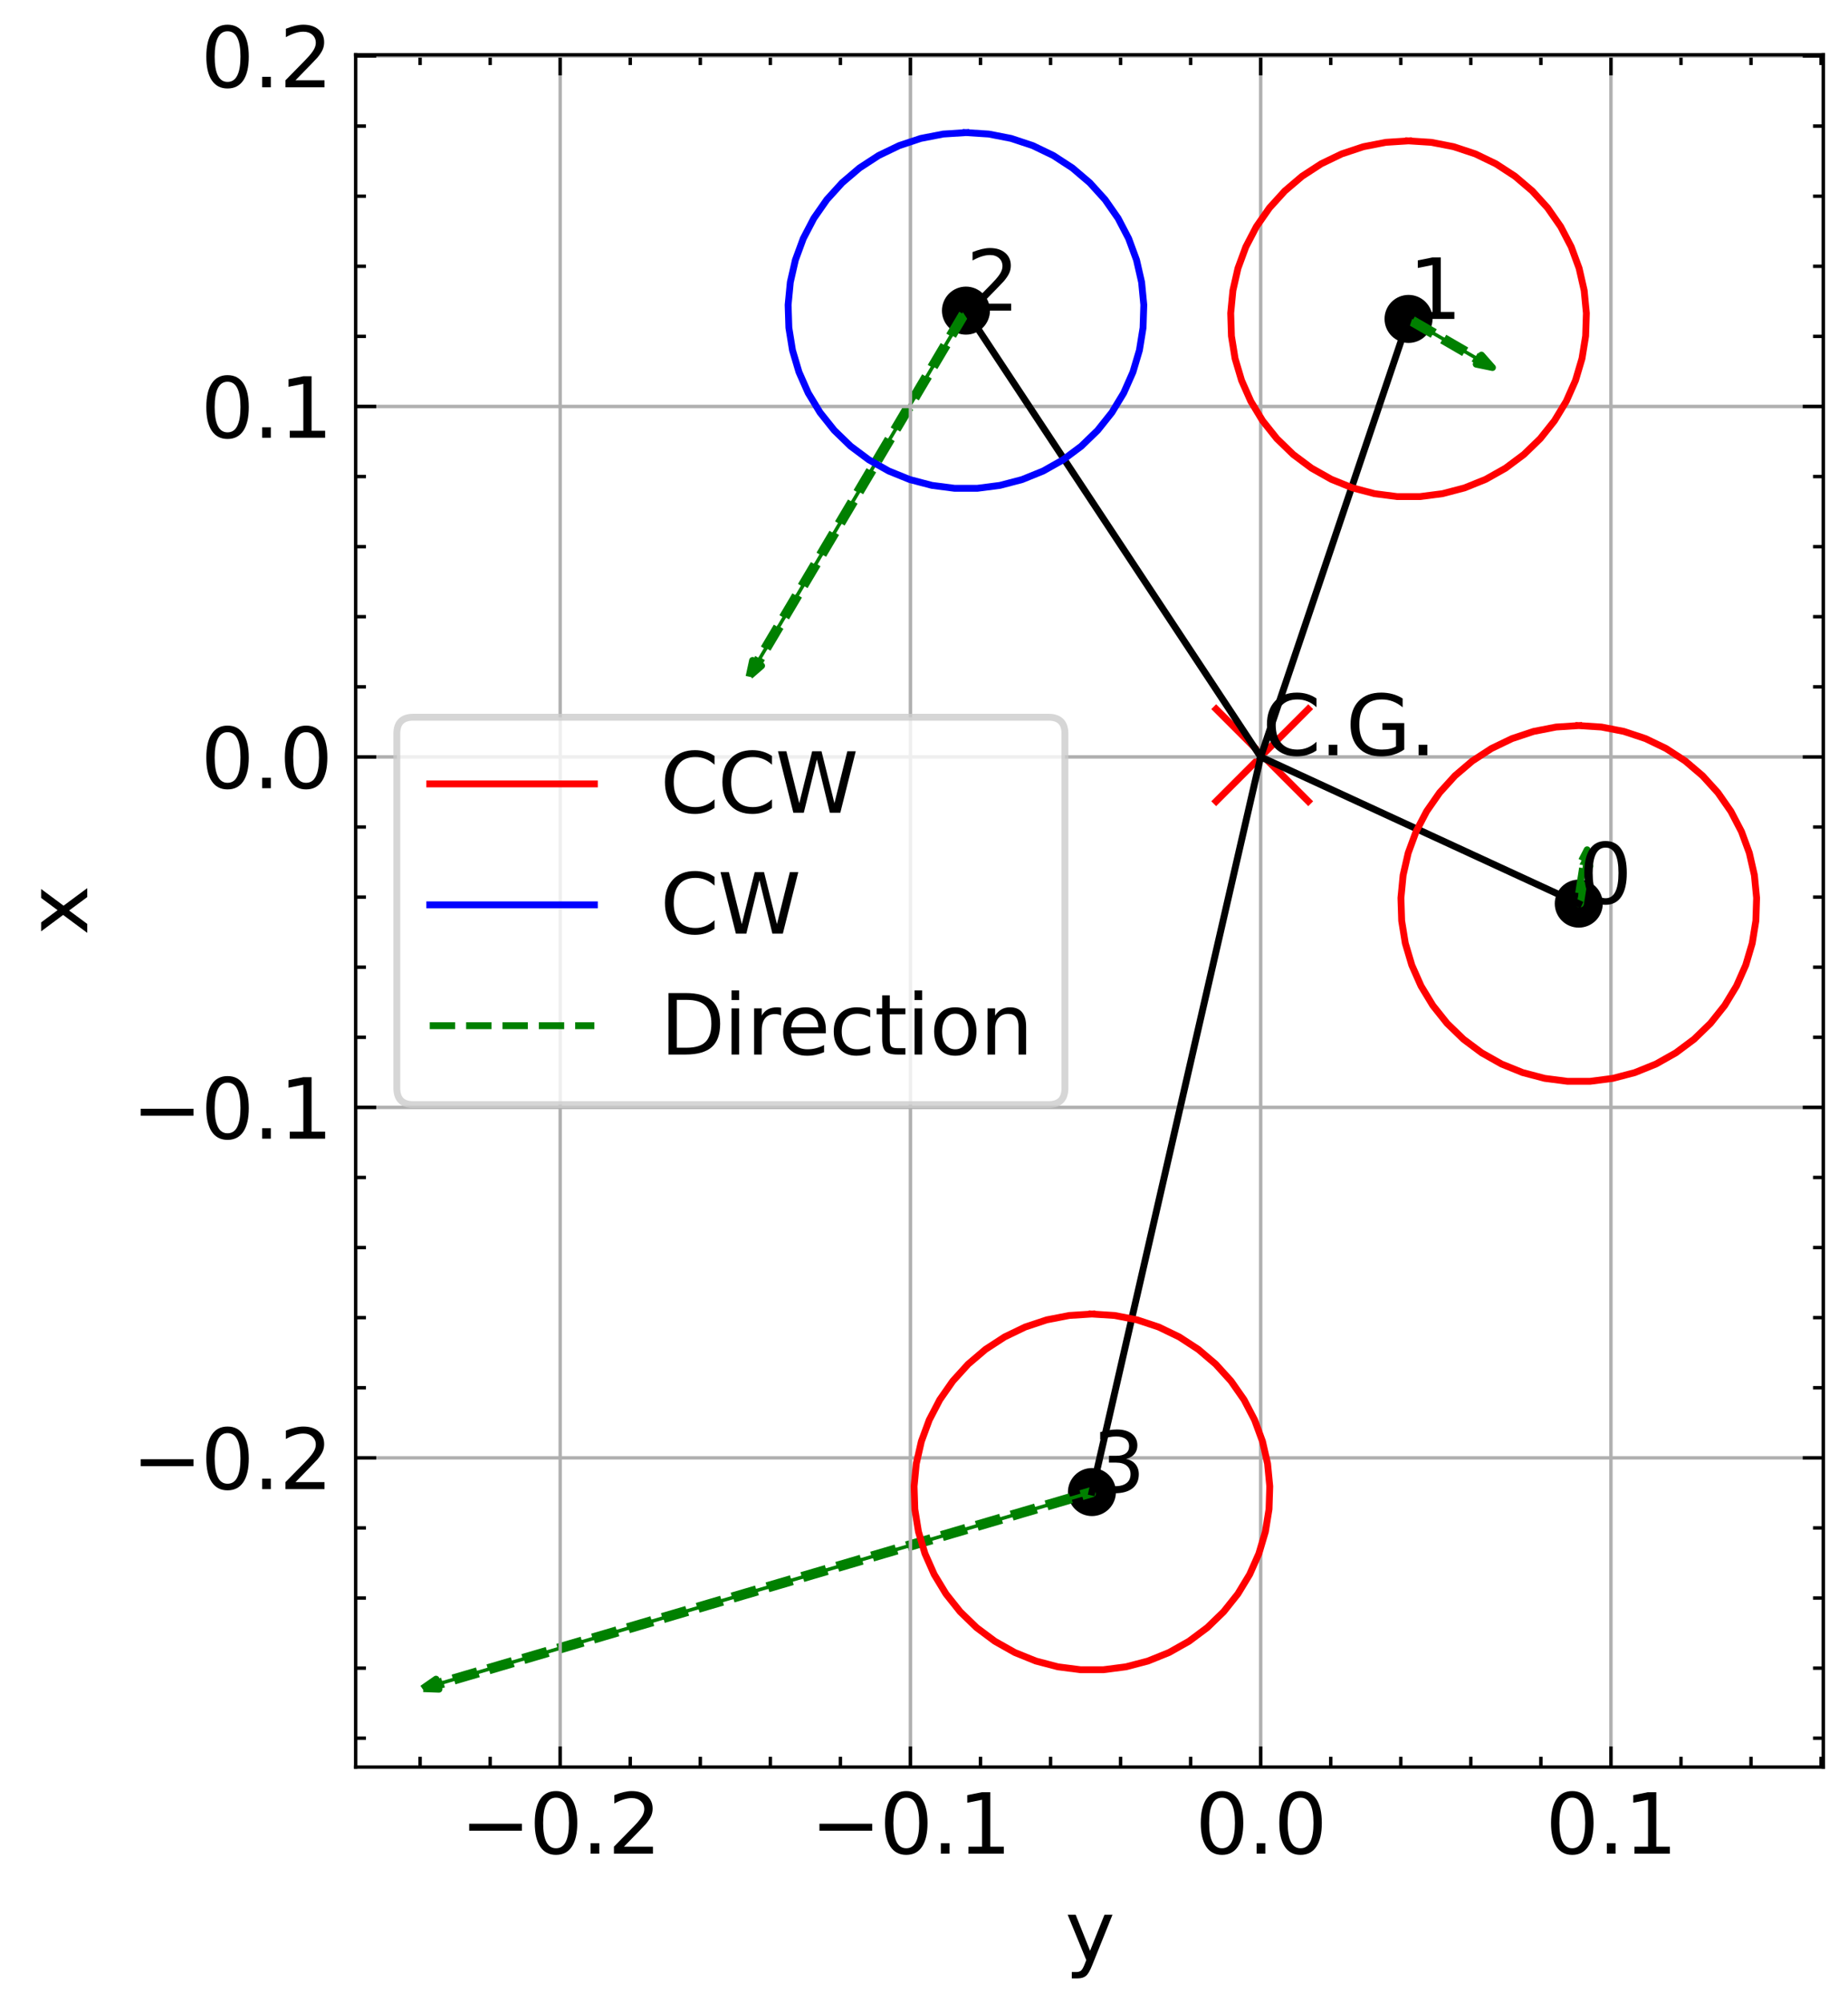 <?xml version="1.0" encoding="utf-8" standalone="no"?>
<!DOCTYPE svg PUBLIC "-//W3C//DTD SVG 1.1//EN"
  "http://www.w3.org/Graphics/SVG/1.1/DTD/svg11.dtd">
<svg xmlns:xlink="http://www.w3.org/1999/xlink" width="269.418pt" height="291.786pt" viewBox="0 0 269.418 291.786" xmlns="http://www.w3.org/2000/svg" version="1.1">
 <defs>
  <style type="text/css">*{stroke-linejoin: round; stroke-linecap: butt}</style>
 </defs>
 <g id="figure_1">
  <g id="patch_1">
   <path d="M 0 291.786 
L 269.418 291.786 
L 269.418 0 
L 0 0 
z
" style="fill: #ffffff"/>
  </g>
  <g id="axes_1">
   <g id="patch_2">
    <path d="M 51.853 257.459 
L 265.818 257.459 
L 265.818 7.979 
L 51.853 7.979 
z
" style="fill: #ffffff"/>
   </g>
   <g id="PathCollection_1">
    <defs>
     <path id="mbe8f085ac5" d="M 0 3 
C 0.796 3 1.559 2.684 2.121 2.121 
C 2.684 1.559 3 0.796 3 0 
C 3 -0.796 2.684 -1.559 2.121 -2.121 
C 1.559 -2.684 0.796 -3 0 -3 
C -0.796 -3 -1.559 -2.684 -2.121 -2.121 
C -2.684 -1.559 -3 -0.796 -3 0 
C -3 0.796 -2.684 1.559 -2.121 2.121 
C -1.559 2.684 -0.796 3 0 3 
z
" style="stroke: #000000"/>
    </defs>
    <g clip-path="url(#pcfde95e6ff)">
     <use xlink:href="#mbe8f085ac5" x="230.166" y="131.657" style="stroke: #000000"/>
    </g>
   </g>
   <g id="patch_3">
    <path d="M 231.387 123.812 
L 231.791 126.201 
L 231.286 126.122 
L 230.419 131.696 
L 229.914 131.618 
L 230.782 126.043 
L 230.277 125.965 
z
" clip-path="url(#pcfde95e6ff)" style="fill: #008000; stroke-dasharray: 3.7,1.6; stroke-dashoffset: 0; stroke: #008000; stroke-linejoin: miter"/>
   </g>
   <g id="PathCollection_2">
    <g clip-path="url(#pcfde95e6ff)">
     <use xlink:href="#mbe8f085ac5" x="205.35" y="46.466" style="stroke: #000000"/>
    </g>
   </g>
   <g id="patch_4">
    <path d="M 217.585 53.552 
L 215.213 53.063 
L 215.469 52.621 
L 205.222 46.686 
L 205.477 46.245 
L 215.725 52.179 
L 215.981 51.737 
z
" clip-path="url(#pcfde95e6ff)" style="fill: #008000; stroke-dasharray: 3.7,1.6; stroke-dashoffset: 0; stroke: #008000; stroke-linejoin: miter"/>
   </g>
   <g id="PathCollection_3">
    <g clip-path="url(#pcfde95e6ff)">
     <use xlink:href="#mbe8f085ac5" x="140.826" y="45.258" style="stroke: #000000"/>
    </g>
   </g>
   <g id="patch_5">
    <path d="M 109.201 98.59 
L 109.714 96.223 
L 110.153 96.483 
L 140.606 45.128 
L 141.046 45.388 
L 110.592 96.744 
L 111.031 97.004 
z
" clip-path="url(#pcfde95e6ff)" style="fill: #008000; stroke-dasharray: 3.7,1.6; stroke-dashoffset: 0; stroke: #008000; stroke-linejoin: miter"/>
   </g>
   <g id="PathCollection_4">
    <g clip-path="url(#pcfde95e6ff)">
     <use xlink:href="#mbe8f085ac5" x="159.191" y="217.391" style="stroke: #000000"/>
    </g>
   </g>
   <g id="patch_6">
    <path d="M 61.579 246.031 
L 63.568 244.649 
L 63.712 245.139 
L 159.119 217.146 
L 159.263 217.636 
L 63.856 245.629 
L 63.999 246.119 
z
" clip-path="url(#pcfde95e6ff)" style="fill: #008000; stroke-dasharray: 3.7,1.6; stroke-dashoffset: 0; stroke: #008000; stroke-linejoin: miter"/>
   </g>
   <g id="PathCollection_5">
    <defs>
     <path id="m787acc4da0" d="M -7.071 7.071 
L 7.071 -7.071 
M -7.071 -7.071 
L 7.071 7.071 
" style="stroke: #ff0000"/>
    </defs>
    <g clip-path="url(#pcfde95e6ff)">
     <use xlink:href="#m787acc4da0" x="184.015" y="110.032" style="fill: #ff0000; stroke: #ff0000"/>
    </g>
   </g>
   <g id="matplotlib.axis_1">
    <g id="xtick_1">
     <g id="line2d_1">
      <path d="M 81.671 257.459 
L 81.671 7.979 
" clip-path="url(#pcfde95e6ff)" style="fill: none; stroke: #b0b0b0; stroke-width: 0.5; stroke-linecap: square"/>
     </g>
     <g id="line2d_2">
      <defs>
       <path id="mb91841e674" d="M 0 0 
L 0 -3 
" style="stroke: #000000; stroke-width: 0.5"/>
      </defs>
      <g>
       <use xlink:href="#mb91841e674" x="81.671" y="257.459" style="stroke: #000000; stroke-width: 0.5"/>
      </g>
     </g>
     <g id="line2d_3">
      <defs>
       <path id="m1619a50ffa" d="M 0 0 
L 0 3 
" style="stroke: #000000; stroke-width: 0.5"/>
      </defs>
      <g>
       <use xlink:href="#m1619a50ffa" x="81.671" y="7.979" style="stroke: #000000; stroke-width: 0.5"/>
      </g>
     </g>
     <g id="text_1">
      <!-- −0.2 -->
      <g transform="translate(67.101 270.077) scale(0.12 -0.12)">
       <defs>
        <path id="DejaVuSans-2212" d="M 678 2272 
L 4684 2272 
L 4684 1741 
L 678 1741 
L 678 2272 
z
" transform="scale(0.016)"/>
        <path id="DejaVuSans-30" d="M 2034 4250 
Q 1547 4250 1301 3770 
Q 1056 3291 1056 2328 
Q 1056 1369 1301 889 
Q 1547 409 2034 409 
Q 2525 409 2770 889 
Q 3016 1369 3016 2328 
Q 3016 3291 2770 3770 
Q 2525 4250 2034 4250 
z
M 2034 4750 
Q 2819 4750 3233 4129 
Q 3647 3509 3647 2328 
Q 3647 1150 3233 529 
Q 2819 -91 2034 -91 
Q 1250 -91 836 529 
Q 422 1150 422 2328 
Q 422 3509 836 4129 
Q 1250 4750 2034 4750 
z
" transform="scale(0.016)"/>
        <path id="DejaVuSans-2e" d="M 684 794 
L 1344 794 
L 1344 0 
L 684 0 
L 684 794 
z
" transform="scale(0.016)"/>
        <path id="DejaVuSans-32" d="M 1228 531 
L 3431 531 
L 3431 0 
L 469 0 
L 469 531 
Q 828 903 1448 1529 
Q 2069 2156 2228 2338 
Q 2531 2678 2651 2914 
Q 2772 3150 2772 3378 
Q 2772 3750 2511 3984 
Q 2250 4219 1831 4219 
Q 1534 4219 1204 4116 
Q 875 4013 500 3803 
L 500 4441 
Q 881 4594 1212 4672 
Q 1544 4750 1819 4750 
Q 2544 4750 2975 4387 
Q 3406 4025 3406 3419 
Q 3406 3131 3298 2873 
Q 3191 2616 2906 2266 
Q 2828 2175 2409 1742 
Q 1991 1309 1228 531 
z
" transform="scale(0.016)"/>
       </defs>
       <use xlink:href="#DejaVuSans-2212"/>
       <use xlink:href="#DejaVuSans-30" x="83.789"/>
       <use xlink:href="#DejaVuSans-2e" x="147.412"/>
       <use xlink:href="#DejaVuSans-32" x="179.199"/>
      </g>
     </g>
    </g>
    <g id="xtick_2">
     <g id="line2d_4">
      <path d="M 132.732 257.459 
L 132.732 7.979 
" clip-path="url(#pcfde95e6ff)" style="fill: none; stroke: #b0b0b0; stroke-width: 0.5; stroke-linecap: square"/>
     </g>
     <g id="line2d_5">
      <g>
       <use xlink:href="#mb91841e674" x="132.732" y="257.459" style="stroke: #000000; stroke-width: 0.5"/>
      </g>
     </g>
     <g id="line2d_6">
      <g>
       <use xlink:href="#m1619a50ffa" x="132.732" y="7.979" style="stroke: #000000; stroke-width: 0.5"/>
      </g>
     </g>
     <g id="text_2">
      <!-- −0.1 -->
      <g transform="translate(118.163 270.077) scale(0.12 -0.12)">
       <defs>
        <path id="DejaVuSans-31" d="M 794 531 
L 1825 531 
L 1825 4091 
L 703 3866 
L 703 4441 
L 1819 4666 
L 2450 4666 
L 2450 531 
L 3481 531 
L 3481 0 
L 794 0 
L 794 531 
z
" transform="scale(0.016)"/>
       </defs>
       <use xlink:href="#DejaVuSans-2212"/>
       <use xlink:href="#DejaVuSans-30" x="83.789"/>
       <use xlink:href="#DejaVuSans-2e" x="147.412"/>
       <use xlink:href="#DejaVuSans-31" x="179.199"/>
      </g>
     </g>
    </g>
    <g id="xtick_3">
     <g id="line2d_7">
      <path d="M 183.794 257.459 
L 183.794 7.979 
" clip-path="url(#pcfde95e6ff)" style="fill: none; stroke: #b0b0b0; stroke-width: 0.5; stroke-linecap: square"/>
     </g>
     <g id="line2d_8">
      <g>
       <use xlink:href="#mb91841e674" x="183.794" y="257.459" style="stroke: #000000; stroke-width: 0.5"/>
      </g>
     </g>
     <g id="line2d_9">
      <g>
       <use xlink:href="#m1619a50ffa" x="183.794" y="7.979" style="stroke: #000000; stroke-width: 0.5"/>
      </g>
     </g>
     <g id="text_3">
      <!-- 0.0 -->
      <g transform="translate(174.252 270.077) scale(0.12 -0.12)">
       <use xlink:href="#DejaVuSans-30"/>
       <use xlink:href="#DejaVuSans-2e" x="63.623"/>
       <use xlink:href="#DejaVuSans-30" x="95.41"/>
      </g>
     </g>
    </g>
    <g id="xtick_4">
     <g id="line2d_10">
      <path d="M 234.856 257.459 
L 234.856 7.979 
" clip-path="url(#pcfde95e6ff)" style="fill: none; stroke: #b0b0b0; stroke-width: 0.5; stroke-linecap: square"/>
     </g>
     <g id="line2d_11">
      <g>
       <use xlink:href="#mb91841e674" x="234.856" y="257.459" style="stroke: #000000; stroke-width: 0.5"/>
      </g>
     </g>
     <g id="line2d_12">
      <g>
       <use xlink:href="#m1619a50ffa" x="234.856" y="7.979" style="stroke: #000000; stroke-width: 0.5"/>
      </g>
     </g>
     <g id="text_4">
      <!-- 0.1 -->
      <g transform="translate(225.314 270.077) scale(0.12 -0.12)">
       <use xlink:href="#DejaVuSans-30"/>
       <use xlink:href="#DejaVuSans-2e" x="63.623"/>
       <use xlink:href="#DejaVuSans-31" x="95.41"/>
      </g>
     </g>
    </g>
    <g id="xtick_5">
     <g id="line2d_13">
      <defs>
       <path id="m9d7e956c31" d="M 0 0 
L 0 -1.5 
" style="stroke: #000000; stroke-width: 0.5"/>
      </defs>
      <g>
       <use xlink:href="#m9d7e956c31" x="61.246" y="257.459" style="stroke: #000000; stroke-width: 0.5"/>
      </g>
     </g>
     <g id="line2d_14">
      <defs>
       <path id="m8e2e5476e1" d="M 0 0 
L 0 1.5 
" style="stroke: #000000; stroke-width: 0.5"/>
      </defs>
      <g>
       <use xlink:href="#m8e2e5476e1" x="61.246" y="7.979" style="stroke: #000000; stroke-width: 0.5"/>
      </g>
     </g>
    </g>
    <g id="xtick_6">
     <g id="line2d_15">
      <g>
       <use xlink:href="#m9d7e956c31" x="71.459" y="257.459" style="stroke: #000000; stroke-width: 0.5"/>
      </g>
     </g>
     <g id="line2d_16">
      <g>
       <use xlink:href="#m8e2e5476e1" x="71.459" y="7.979" style="stroke: #000000; stroke-width: 0.5"/>
      </g>
     </g>
    </g>
    <g id="xtick_7">
     <g id="line2d_17">
      <g>
       <use xlink:href="#m9d7e956c31" x="91.883" y="257.459" style="stroke: #000000; stroke-width: 0.5"/>
      </g>
     </g>
     <g id="line2d_18">
      <g>
       <use xlink:href="#m8e2e5476e1" x="91.883" y="7.979" style="stroke: #000000; stroke-width: 0.5"/>
      </g>
     </g>
    </g>
    <g id="xtick_8">
     <g id="line2d_19">
      <g>
       <use xlink:href="#m9d7e956c31" x="102.095" y="257.459" style="stroke: #000000; stroke-width: 0.5"/>
      </g>
     </g>
     <g id="line2d_20">
      <g>
       <use xlink:href="#m8e2e5476e1" x="102.095" y="7.979" style="stroke: #000000; stroke-width: 0.5"/>
      </g>
     </g>
    </g>
    <g id="xtick_9">
     <g id="line2d_21">
      <g>
       <use xlink:href="#m9d7e956c31" x="112.308" y="257.459" style="stroke: #000000; stroke-width: 0.5"/>
      </g>
     </g>
     <g id="line2d_22">
      <g>
       <use xlink:href="#m8e2e5476e1" x="112.308" y="7.979" style="stroke: #000000; stroke-width: 0.5"/>
      </g>
     </g>
    </g>
    <g id="xtick_10">
     <g id="line2d_23">
      <g>
       <use xlink:href="#m9d7e956c31" x="122.52" y="257.459" style="stroke: #000000; stroke-width: 0.5"/>
      </g>
     </g>
     <g id="line2d_24">
      <g>
       <use xlink:href="#m8e2e5476e1" x="122.52" y="7.979" style="stroke: #000000; stroke-width: 0.5"/>
      </g>
     </g>
    </g>
    <g id="xtick_11">
     <g id="line2d_25">
      <g>
       <use xlink:href="#m9d7e956c31" x="142.945" y="257.459" style="stroke: #000000; stroke-width: 0.5"/>
      </g>
     </g>
     <g id="line2d_26">
      <g>
       <use xlink:href="#m8e2e5476e1" x="142.945" y="7.979" style="stroke: #000000; stroke-width: 0.5"/>
      </g>
     </g>
    </g>
    <g id="xtick_12">
     <g id="line2d_27">
      <g>
       <use xlink:href="#m9d7e956c31" x="153.157" y="257.459" style="stroke: #000000; stroke-width: 0.5"/>
      </g>
     </g>
     <g id="line2d_28">
      <g>
       <use xlink:href="#m8e2e5476e1" x="153.157" y="7.979" style="stroke: #000000; stroke-width: 0.5"/>
      </g>
     </g>
    </g>
    <g id="xtick_13">
     <g id="line2d_29">
      <g>
       <use xlink:href="#m9d7e956c31" x="163.369" y="257.459" style="stroke: #000000; stroke-width: 0.5"/>
      </g>
     </g>
     <g id="line2d_30">
      <g>
       <use xlink:href="#m8e2e5476e1" x="163.369" y="7.979" style="stroke: #000000; stroke-width: 0.5"/>
      </g>
     </g>
    </g>
    <g id="xtick_14">
     <g id="line2d_31">
      <g>
       <use xlink:href="#m9d7e956c31" x="173.582" y="257.459" style="stroke: #000000; stroke-width: 0.5"/>
      </g>
     </g>
     <g id="line2d_32">
      <g>
       <use xlink:href="#m8e2e5476e1" x="173.582" y="7.979" style="stroke: #000000; stroke-width: 0.5"/>
      </g>
     </g>
    </g>
    <g id="xtick_15">
     <g id="line2d_33">
      <g>
       <use xlink:href="#m9d7e956c31" x="194.006" y="257.459" style="stroke: #000000; stroke-width: 0.5"/>
      </g>
     </g>
     <g id="line2d_34">
      <g>
       <use xlink:href="#m8e2e5476e1" x="194.006" y="7.979" style="stroke: #000000; stroke-width: 0.5"/>
      </g>
     </g>
    </g>
    <g id="xtick_16">
     <g id="line2d_35">
      <g>
       <use xlink:href="#m9d7e956c31" x="204.219" y="257.459" style="stroke: #000000; stroke-width: 0.5"/>
      </g>
     </g>
     <g id="line2d_36">
      <g>
       <use xlink:href="#m8e2e5476e1" x="204.219" y="7.979" style="stroke: #000000; stroke-width: 0.5"/>
      </g>
     </g>
    </g>
    <g id="xtick_17">
     <g id="line2d_37">
      <g>
       <use xlink:href="#m9d7e956c31" x="214.431" y="257.459" style="stroke: #000000; stroke-width: 0.5"/>
      </g>
     </g>
     <g id="line2d_38">
      <g>
       <use xlink:href="#m8e2e5476e1" x="214.431" y="7.979" style="stroke: #000000; stroke-width: 0.5"/>
      </g>
     </g>
    </g>
    <g id="xtick_18">
     <g id="line2d_39">
      <g>
       <use xlink:href="#m9d7e956c31" x="224.643" y="257.459" style="stroke: #000000; stroke-width: 0.5"/>
      </g>
     </g>
     <g id="line2d_40">
      <g>
       <use xlink:href="#m8e2e5476e1" x="224.643" y="7.979" style="stroke: #000000; stroke-width: 0.5"/>
      </g>
     </g>
    </g>
    <g id="xtick_19">
     <g id="line2d_41">
      <g>
       <use xlink:href="#m9d7e956c31" x="245.068" y="257.459" style="stroke: #000000; stroke-width: 0.5"/>
      </g>
     </g>
     <g id="line2d_42">
      <g>
       <use xlink:href="#m8e2e5476e1" x="245.068" y="7.979" style="stroke: #000000; stroke-width: 0.5"/>
      </g>
     </g>
    </g>
    <g id="xtick_20">
     <g id="line2d_43">
      <g>
       <use xlink:href="#m9d7e956c31" x="255.28" y="257.459" style="stroke: #000000; stroke-width: 0.5"/>
      </g>
     </g>
     <g id="line2d_44">
      <g>
       <use xlink:href="#m8e2e5476e1" x="255.28" y="7.979" style="stroke: #000000; stroke-width: 0.5"/>
      </g>
     </g>
    </g>
    <g id="xtick_21">
     <g id="line2d_45">
      <g>
       <use xlink:href="#m9d7e956c31" x="265.493" y="257.459" style="stroke: #000000; stroke-width: 0.5"/>
      </g>
     </g>
     <g id="line2d_46">
      <g>
       <use xlink:href="#m8e2e5476e1" x="265.493" y="7.979" style="stroke: #000000; stroke-width: 0.5"/>
      </g>
     </g>
    </g>
    <g id="text_5">
     <!-- y -->
     <g transform="translate(155.284 285.69) scale(0.12 -0.12)">
      <defs>
       <path id="DejaVuSans-79" d="M 2059 -325 
Q 1816 -950 1584 -1140 
Q 1353 -1331 966 -1331 
L 506 -1331 
L 506 -850 
L 844 -850 
Q 1081 -850 1212 -737 
Q 1344 -625 1503 -206 
L 1606 56 
L 191 3500 
L 800 3500 
L 1894 763 
L 2988 3500 
L 3597 3500 
L 2059 -325 
z
" transform="scale(0.016)"/>
      </defs>
      <use xlink:href="#DejaVuSans-79"/>
     </g>
    </g>
   </g>
   <g id="matplotlib.axis_2">
    <g id="ytick_1">
     <g id="line2d_47">
      <path d="M 51.853 212.405 
L 265.818 212.405 
" clip-path="url(#pcfde95e6ff)" style="fill: none; stroke: #b0b0b0; stroke-width: 0.5; stroke-linecap: square"/>
     </g>
     <g id="line2d_48">
      <defs>
       <path id="mbd90da7aa0" d="M 0 0 
L 3 0 
" style="stroke: #000000; stroke-width: 0.5"/>
      </defs>
      <g>
       <use xlink:href="#mbd90da7aa0" x="51.853" y="212.405" style="stroke: #000000; stroke-width: 0.5"/>
      </g>
     </g>
     <g id="line2d_49">
      <defs>
       <path id="m428c43ba31" d="M 0 0 
L -3 0 
" style="stroke: #000000; stroke-width: 0.5"/>
      </defs>
      <g>
       <use xlink:href="#m428c43ba31" x="265.818" y="212.405" style="stroke: #000000; stroke-width: 0.5"/>
      </g>
     </g>
     <g id="text_6">
      <!-- −0.2 -->
      <g transform="translate(19.214 216.964) scale(0.12 -0.12)">
       <use xlink:href="#DejaVuSans-2212"/>
       <use xlink:href="#DejaVuSans-30" x="83.789"/>
       <use xlink:href="#DejaVuSans-2e" x="147.412"/>
       <use xlink:href="#DejaVuSans-32" x="179.199"/>
      </g>
     </g>
    </g>
    <g id="ytick_2">
     <g id="line2d_50">
      <path d="M 51.853 161.344 
L 265.818 161.344 
" clip-path="url(#pcfde95e6ff)" style="fill: none; stroke: #b0b0b0; stroke-width: 0.5; stroke-linecap: square"/>
     </g>
     <g id="line2d_51">
      <g>
       <use xlink:href="#mbd90da7aa0" x="51.853" y="161.344" style="stroke: #000000; stroke-width: 0.5"/>
      </g>
     </g>
     <g id="line2d_52">
      <g>
       <use xlink:href="#m428c43ba31" x="265.818" y="161.344" style="stroke: #000000; stroke-width: 0.5"/>
      </g>
     </g>
     <g id="text_7">
      <!-- −0.1 -->
      <g transform="translate(19.214 165.903) scale(0.12 -0.12)">
       <use xlink:href="#DejaVuSans-2212"/>
       <use xlink:href="#DejaVuSans-30" x="83.789"/>
       <use xlink:href="#DejaVuSans-2e" x="147.412"/>
       <use xlink:href="#DejaVuSans-31" x="179.199"/>
      </g>
     </g>
    </g>
    <g id="ytick_3">
     <g id="line2d_53">
      <path d="M 51.853 110.282 
L 265.818 110.282 
" clip-path="url(#pcfde95e6ff)" style="fill: none; stroke: #b0b0b0; stroke-width: 0.5; stroke-linecap: square"/>
     </g>
     <g id="line2d_54">
      <g>
       <use xlink:href="#mbd90da7aa0" x="51.853" y="110.282" style="stroke: #000000; stroke-width: 0.5"/>
      </g>
     </g>
     <g id="line2d_55">
      <g>
       <use xlink:href="#m428c43ba31" x="265.818" y="110.282" style="stroke: #000000; stroke-width: 0.5"/>
      </g>
     </g>
     <g id="text_8">
      <!-- 0.0 -->
      <g transform="translate(29.269 114.841) scale(0.12 -0.12)">
       <use xlink:href="#DejaVuSans-30"/>
       <use xlink:href="#DejaVuSans-2e" x="63.623"/>
       <use xlink:href="#DejaVuSans-30" x="95.41"/>
      </g>
     </g>
    </g>
    <g id="ytick_4">
     <g id="line2d_56">
      <path d="M 51.853 59.221 
L 265.818 59.221 
" clip-path="url(#pcfde95e6ff)" style="fill: none; stroke: #b0b0b0; stroke-width: 0.5; stroke-linecap: square"/>
     </g>
     <g id="line2d_57">
      <g>
       <use xlink:href="#mbd90da7aa0" x="51.853" y="59.221" style="stroke: #000000; stroke-width: 0.5"/>
      </g>
     </g>
     <g id="line2d_58">
      <g>
       <use xlink:href="#m428c43ba31" x="265.818" y="59.221" style="stroke: #000000; stroke-width: 0.5"/>
      </g>
     </g>
     <g id="text_9">
      <!-- 0.1 -->
      <g transform="translate(29.269 63.78) scale(0.12 -0.12)">
       <use xlink:href="#DejaVuSans-30"/>
       <use xlink:href="#DejaVuSans-2e" x="63.623"/>
       <use xlink:href="#DejaVuSans-31" x="95.41"/>
      </g>
     </g>
    </g>
    <g id="ytick_5">
     <g id="line2d_59">
      <path d="M 51.853 8.159 
L 265.818 8.159 
" clip-path="url(#pcfde95e6ff)" style="fill: none; stroke: #b0b0b0; stroke-width: 0.5; stroke-linecap: square"/>
     </g>
     <g id="line2d_60">
      <g>
       <use xlink:href="#mbd90da7aa0" x="51.853" y="8.159" style="stroke: #000000; stroke-width: 0.5"/>
      </g>
     </g>
     <g id="line2d_61">
      <g>
       <use xlink:href="#m428c43ba31" x="265.818" y="8.159" style="stroke: #000000; stroke-width: 0.5"/>
      </g>
     </g>
     <g id="text_10">
      <!-- 0.2 -->
      <g transform="translate(29.269 12.718) scale(0.12 -0.12)">
       <use xlink:href="#DejaVuSans-30"/>
       <use xlink:href="#DejaVuSans-2e" x="63.623"/>
       <use xlink:href="#DejaVuSans-32" x="95.41"/>
      </g>
     </g>
    </g>
    <g id="ytick_6">
     <g id="line2d_62">
      <defs>
       <path id="mb00f3d0668" d="M 0 0 
L 1.5 0 
" style="stroke: #000000; stroke-width: 0.5"/>
      </defs>
      <g>
       <use xlink:href="#mb00f3d0668" x="51.853" y="253.255" style="stroke: #000000; stroke-width: 0.5"/>
      </g>
     </g>
     <g id="line2d_63">
      <defs>
       <path id="m1484fa9671" d="M 0 0 
L -1.5 0 
" style="stroke: #000000; stroke-width: 0.5"/>
      </defs>
      <g>
       <use xlink:href="#m1484fa9671" x="265.818" y="253.255" style="stroke: #000000; stroke-width: 0.5"/>
      </g>
     </g>
    </g>
    <g id="ytick_7">
     <g id="line2d_64">
      <g>
       <use xlink:href="#mb00f3d0668" x="51.853" y="243.042" style="stroke: #000000; stroke-width: 0.5"/>
      </g>
     </g>
     <g id="line2d_65">
      <g>
       <use xlink:href="#m1484fa9671" x="265.818" y="243.042" style="stroke: #000000; stroke-width: 0.5"/>
      </g>
     </g>
    </g>
    <g id="ytick_8">
     <g id="line2d_66">
      <g>
       <use xlink:href="#mb00f3d0668" x="51.853" y="232.83" style="stroke: #000000; stroke-width: 0.5"/>
      </g>
     </g>
     <g id="line2d_67">
      <g>
       <use xlink:href="#m1484fa9671" x="265.818" y="232.83" style="stroke: #000000; stroke-width: 0.5"/>
      </g>
     </g>
    </g>
    <g id="ytick_9">
     <g id="line2d_68">
      <g>
       <use xlink:href="#mb00f3d0668" x="51.853" y="222.618" style="stroke: #000000; stroke-width: 0.5"/>
      </g>
     </g>
     <g id="line2d_69">
      <g>
       <use xlink:href="#m1484fa9671" x="265.818" y="222.618" style="stroke: #000000; stroke-width: 0.5"/>
      </g>
     </g>
    </g>
    <g id="ytick_10">
     <g id="line2d_70">
      <g>
       <use xlink:href="#mb00f3d0668" x="51.853" y="202.193" style="stroke: #000000; stroke-width: 0.5"/>
      </g>
     </g>
     <g id="line2d_71">
      <g>
       <use xlink:href="#m1484fa9671" x="265.818" y="202.193" style="stroke: #000000; stroke-width: 0.5"/>
      </g>
     </g>
    </g>
    <g id="ytick_11">
     <g id="line2d_72">
      <g>
       <use xlink:href="#mb00f3d0668" x="51.853" y="191.981" style="stroke: #000000; stroke-width: 0.5"/>
      </g>
     </g>
     <g id="line2d_73">
      <g>
       <use xlink:href="#m1484fa9671" x="265.818" y="191.981" style="stroke: #000000; stroke-width: 0.5"/>
      </g>
     </g>
    </g>
    <g id="ytick_12">
     <g id="line2d_74">
      <g>
       <use xlink:href="#mb00f3d0668" x="51.853" y="181.768" style="stroke: #000000; stroke-width: 0.5"/>
      </g>
     </g>
     <g id="line2d_75">
      <g>
       <use xlink:href="#m1484fa9671" x="265.818" y="181.768" style="stroke: #000000; stroke-width: 0.5"/>
      </g>
     </g>
    </g>
    <g id="ytick_13">
     <g id="line2d_76">
      <g>
       <use xlink:href="#mb00f3d0668" x="51.853" y="171.556" style="stroke: #000000; stroke-width: 0.5"/>
      </g>
     </g>
     <g id="line2d_77">
      <g>
       <use xlink:href="#m1484fa9671" x="265.818" y="171.556" style="stroke: #000000; stroke-width: 0.5"/>
      </g>
     </g>
    </g>
    <g id="ytick_14">
     <g id="line2d_78">
      <g>
       <use xlink:href="#mb00f3d0668" x="51.853" y="151.132" style="stroke: #000000; stroke-width: 0.5"/>
      </g>
     </g>
     <g id="line2d_79">
      <g>
       <use xlink:href="#m1484fa9671" x="265.818" y="151.132" style="stroke: #000000; stroke-width: 0.5"/>
      </g>
     </g>
    </g>
    <g id="ytick_15">
     <g id="line2d_80">
      <g>
       <use xlink:href="#mb00f3d0668" x="51.853" y="140.919" style="stroke: #000000; stroke-width: 0.5"/>
      </g>
     </g>
     <g id="line2d_81">
      <g>
       <use xlink:href="#m1484fa9671" x="265.818" y="140.919" style="stroke: #000000; stroke-width: 0.5"/>
      </g>
     </g>
    </g>
    <g id="ytick_16">
     <g id="line2d_82">
      <g>
       <use xlink:href="#mb00f3d0668" x="51.853" y="130.707" style="stroke: #000000; stroke-width: 0.5"/>
      </g>
     </g>
     <g id="line2d_83">
      <g>
       <use xlink:href="#m1484fa9671" x="265.818" y="130.707" style="stroke: #000000; stroke-width: 0.5"/>
      </g>
     </g>
    </g>
    <g id="ytick_17">
     <g id="line2d_84">
      <g>
       <use xlink:href="#mb00f3d0668" x="51.853" y="120.495" style="stroke: #000000; stroke-width: 0.5"/>
      </g>
     </g>
     <g id="line2d_85">
      <g>
       <use xlink:href="#m1484fa9671" x="265.818" y="120.495" style="stroke: #000000; stroke-width: 0.5"/>
      </g>
     </g>
    </g>
    <g id="ytick_18">
     <g id="line2d_86">
      <g>
       <use xlink:href="#mb00f3d0668" x="51.853" y="100.07" style="stroke: #000000; stroke-width: 0.5"/>
      </g>
     </g>
     <g id="line2d_87">
      <g>
       <use xlink:href="#m1484fa9671" x="265.818" y="100.07" style="stroke: #000000; stroke-width: 0.5"/>
      </g>
     </g>
    </g>
    <g id="ytick_19">
     <g id="line2d_88">
      <g>
       <use xlink:href="#mb00f3d0668" x="51.853" y="89.858" style="stroke: #000000; stroke-width: 0.5"/>
      </g>
     </g>
     <g id="line2d_89">
      <g>
       <use xlink:href="#m1484fa9671" x="265.818" y="89.858" style="stroke: #000000; stroke-width: 0.5"/>
      </g>
     </g>
    </g>
    <g id="ytick_20">
     <g id="line2d_90">
      <g>
       <use xlink:href="#mb00f3d0668" x="51.853" y="79.645" style="stroke: #000000; stroke-width: 0.5"/>
      </g>
     </g>
     <g id="line2d_91">
      <g>
       <use xlink:href="#m1484fa9671" x="265.818" y="79.645" style="stroke: #000000; stroke-width: 0.5"/>
      </g>
     </g>
    </g>
    <g id="ytick_21">
     <g id="line2d_92">
      <g>
       <use xlink:href="#mb00f3d0668" x="51.853" y="69.433" style="stroke: #000000; stroke-width: 0.5"/>
      </g>
     </g>
     <g id="line2d_93">
      <g>
       <use xlink:href="#m1484fa9671" x="265.818" y="69.433" style="stroke: #000000; stroke-width: 0.5"/>
      </g>
     </g>
    </g>
    <g id="ytick_22">
     <g id="line2d_94">
      <g>
       <use xlink:href="#mb00f3d0668" x="51.853" y="49.008" style="stroke: #000000; stroke-width: 0.5"/>
      </g>
     </g>
     <g id="line2d_95">
      <g>
       <use xlink:href="#m1484fa9671" x="265.818" y="49.008" style="stroke: #000000; stroke-width: 0.5"/>
      </g>
     </g>
    </g>
    <g id="ytick_23">
     <g id="line2d_96">
      <g>
       <use xlink:href="#mb00f3d0668" x="51.853" y="38.796" style="stroke: #000000; stroke-width: 0.5"/>
      </g>
     </g>
     <g id="line2d_97">
      <g>
       <use xlink:href="#m1484fa9671" x="265.818" y="38.796" style="stroke: #000000; stroke-width: 0.5"/>
      </g>
     </g>
    </g>
    <g id="ytick_24">
     <g id="line2d_98">
      <g>
       <use xlink:href="#mb00f3d0668" x="51.853" y="28.584" style="stroke: #000000; stroke-width: 0.5"/>
      </g>
     </g>
     <g id="line2d_99">
      <g>
       <use xlink:href="#m1484fa9671" x="265.818" y="28.584" style="stroke: #000000; stroke-width: 0.5"/>
      </g>
     </g>
    </g>
    <g id="ytick_25">
     <g id="line2d_100">
      <g>
       <use xlink:href="#mb00f3d0668" x="51.853" y="18.371" style="stroke: #000000; stroke-width: 0.5"/>
      </g>
     </g>
     <g id="line2d_101">
      <g>
       <use xlink:href="#m1484fa9671" x="265.818" y="18.371" style="stroke: #000000; stroke-width: 0.5"/>
      </g>
     </g>
    </g>
    <g id="text_11">
     <!-- x -->
     <g transform="translate(12.718 136.27) rotate(-90) scale(0.12 -0.12)">
      <defs>
       <path id="DejaVuSans-78" d="M 3513 3500 
L 2247 1797 
L 3578 0 
L 2900 0 
L 1881 1375 
L 863 0 
L 184 0 
L 1544 1831 
L 300 3500 
L 978 3500 
L 1906 2253 
L 2834 3500 
L 3513 3500 
z
" transform="scale(0.016)"/>
      </defs>
      <use xlink:href="#DejaVuSans-78"/>
     </g>
    </g>
   </g>
   <g id="line2d_102">
    <path d="M 183.794 110.282 
L 230.166 131.657 
" clip-path="url(#pcfde95e6ff)" style="fill: none; stroke: #000000; stroke-linecap: square"/>
   </g>
   <g id="line2d_103">
    <path d="M 230.166 105.718 
L 233.483 105.931 
L 236.746 106.566 
L 239.901 107.614 
L 242.895 109.056 
L 245.681 110.869 
L 248.212 113.024 
L 250.447 115.484 
L 252.348 118.21 
L 253.886 121.157 
L 255.034 124.277 
L 255.773 127.517 
L 256.092 130.826 
L 255.986 134.148 
L 255.455 137.429 
L 254.51 140.616 
L 253.164 143.655 
L 251.441 146.497 
L 249.369 149.096 
L 246.981 151.409 
L 244.317 153.397 
L 241.421 155.028 
L 238.34 156.275 
L 235.125 157.118 
L 231.828 157.543 
L 228.504 157.543 
L 225.208 157.118 
L 221.993 156.275 
L 218.912 155.028 
L 216.016 153.397 
L 213.352 151.409 
L 210.964 149.096 
L 208.892 146.497 
L 207.169 143.655 
L 205.823 140.616 
L 204.877 137.429 
L 204.347 134.148 
L 204.24 130.826 
L 204.56 127.517 
L 205.299 124.277 
L 206.447 121.157 
L 207.985 118.21 
L 209.886 115.484 
L 212.121 113.024 
L 214.652 110.869 
L 217.438 109.056 
L 220.432 107.614 
L 223.587 106.566 
L 226.849 105.931 
L 230.166 105.718 
" clip-path="url(#pcfde95e6ff)" style="fill: none; stroke: #ff0000; stroke-linecap: square"/>
   </g>
   <g id="line2d_104">
    <path d="M 183.794 110.282 
L 205.35 46.466 
" clip-path="url(#pcfde95e6ff)" style="fill: none; stroke: #000000; stroke-linecap: square"/>
   </g>
   <g id="line2d_105">
    <path d="M 205.35 20.526 
L 208.667 20.739 
L 211.929 21.375 
L 215.084 22.422 
L 218.078 23.864 
L 220.864 25.677 
L 223.395 27.832 
L 225.63 30.293 
L 227.531 33.019 
L 229.069 35.966 
L 230.217 39.085 
L 230.956 42.326 
L 231.275 45.634 
L 231.169 48.956 
L 230.638 52.238 
L 229.693 55.424 
L 228.347 58.463 
L 226.624 61.306 
L 224.552 63.905 
L 222.164 66.217 
L 219.5 68.205 
L 216.604 69.836 
L 213.523 71.083 
L 210.308 71.926 
L 207.011 72.352 
L 203.688 72.352 
L 200.391 71.926 
L 197.176 71.083 
L 194.095 69.836 
L 191.199 68.205 
L 188.535 66.217 
L 186.147 63.905 
L 184.075 61.306 
L 182.352 58.463 
L 181.006 55.424 
L 180.061 52.238 
L 179.53 48.956 
L 179.424 45.634 
L 179.743 42.326 
L 180.482 39.085 
L 181.63 35.966 
L 183.168 33.019 
L 185.069 30.293 
L 187.304 27.832 
L 189.835 25.677 
L 192.621 23.864 
L 195.615 22.422 
L 198.77 21.375 
L 202.032 20.739 
L 205.35 20.526 
" clip-path="url(#pcfde95e6ff)" style="fill: none; stroke: #ff0000; stroke-linecap: square"/>
   </g>
   <g id="line2d_106">
    <path d="M 183.794 110.282 
L 140.826 45.258 
" clip-path="url(#pcfde95e6ff)" style="fill: none; stroke: #000000; stroke-linecap: square"/>
   </g>
   <g id="line2d_107">
    <path d="M 140.826 19.319 
L 144.143 19.532 
L 147.406 20.167 
L 150.56 21.214 
L 153.555 22.656 
L 156.341 24.47 
L 158.872 26.624 
L 161.106 29.085 
L 163.008 31.811 
L 164.545 34.758 
L 165.693 37.877 
L 166.433 41.118 
L 166.752 44.426 
L 166.645 47.749 
L 166.115 51.03 
L 165.169 54.216 
L 163.824 57.256 
L 162.101 60.098 
L 160.028 62.697 
L 157.641 65.009 
L 154.977 66.997 
L 152.081 68.628 
L 149 69.876 
L 145.785 70.719 
L 142.488 71.144 
L 139.164 71.144 
L 135.868 70.719 
L 132.652 69.876 
L 129.571 68.628 
L 126.675 66.997 
L 124.011 65.009 
L 121.624 62.697 
L 119.551 60.098 
L 117.828 57.256 
L 116.483 54.216 
L 115.537 51.03 
L 115.007 47.749 
L 114.9 44.426 
L 115.219 41.118 
L 115.959 37.877 
L 117.107 34.758 
L 118.644 31.811 
L 120.546 29.085 
L 122.781 26.624 
L 125.311 24.47 
L 128.097 22.656 
L 131.092 21.214 
L 134.246 20.167 
L 137.509 19.532 
L 140.826 19.319 
" clip-path="url(#pcfde95e6ff)" style="fill: none; stroke: #0000ff; stroke-linecap: square"/>
   </g>
   <g id="line2d_108">
    <path d="M 183.794 110.282 
L 159.191 217.391 
" clip-path="url(#pcfde95e6ff)" style="fill: none; stroke: #000000; stroke-linecap: square"/>
   </g>
   <g id="line2d_109">
    <path d="M 159.191 191.452 
L 162.508 191.665 
L 165.77 192.3 
L 168.925 193.347 
L 171.92 194.79 
L 174.705 196.603 
L 177.236 198.758 
L 179.471 201.218 
L 181.373 203.944 
L 182.91 206.891 
L 184.058 210.011 
L 184.798 213.251 
L 185.117 216.56 
L 185.01 219.882 
L 184.48 223.163 
L 183.534 226.35 
L 182.188 229.389 
L 180.465 232.231 
L 178.393 234.83 
L 176.005 237.142 
L 173.342 239.13 
L 170.445 240.762 
L 167.364 242.009 
L 164.149 242.852 
L 160.853 243.277 
L 157.529 243.277 
L 154.232 242.852 
L 151.017 242.009 
L 147.936 240.762 
L 145.04 239.13 
L 142.376 237.142 
L 139.988 234.83 
L 137.916 232.231 
L 136.193 229.389 
L 134.848 226.35 
L 133.902 223.163 
L 133.371 219.882 
L 133.265 216.56 
L 133.584 213.251 
L 134.324 210.011 
L 135.472 206.891 
L 137.009 203.944 
L 138.911 201.218 
L 141.145 198.758 
L 143.676 196.603 
L 146.462 194.79 
L 149.457 193.347 
L 152.611 192.3 
L 155.874 191.665 
L 159.191 191.452 
" clip-path="url(#pcfde95e6ff)" style="fill: none; stroke: #ff0000; stroke-linecap: square"/>
   </g>
   <g id="patch_7">
    <path d="M 51.853 257.459 
L 51.853 7.979 
" style="fill: none; stroke: #000000; stroke-width: 0.5; stroke-linejoin: miter; stroke-linecap: square"/>
   </g>
   <g id="patch_8">
    <path d="M 265.818 257.459 
L 265.818 7.979 
" style="fill: none; stroke: #000000; stroke-width: 0.5; stroke-linejoin: miter; stroke-linecap: square"/>
   </g>
   <g id="patch_9">
    <path d="M 51.853 257.459 
L 265.818 257.459 
" style="fill: none; stroke: #000000; stroke-width: 0.5; stroke-linejoin: miter; stroke-linecap: square"/>
   </g>
   <g id="patch_10">
    <path d="M 51.853 7.979 
L 265.818 7.979 
" style="fill: none; stroke: #000000; stroke-width: 0.5; stroke-linejoin: miter; stroke-linecap: square"/>
   </g>
   <g id="text_12">
    <!-- 0 -->
    <g transform="translate(230.166 131.657) scale(0.12 -0.12)">
     <use xlink:href="#DejaVuSans-30"/>
    </g>
   </g>
   <g id="text_13">
    <!-- 1 -->
    <g transform="translate(205.35 46.466) scale(0.12 -0.12)">
     <use xlink:href="#DejaVuSans-31"/>
    </g>
   </g>
   <g id="text_14">
    <!-- 2 -->
    <g transform="translate(140.826 45.258) scale(0.12 -0.12)">
     <use xlink:href="#DejaVuSans-32"/>
    </g>
   </g>
   <g id="text_15">
    <!-- 3 -->
    <g transform="translate(159.191 217.391) scale(0.12 -0.12)">
     <defs>
      <path id="DejaVuSans-33" d="M 2597 2516 
Q 3050 2419 3304 2112 
Q 3559 1806 3559 1356 
Q 3559 666 3084 287 
Q 2609 -91 1734 -91 
Q 1441 -91 1130 -33 
Q 819 25 488 141 
L 488 750 
Q 750 597 1062 519 
Q 1375 441 1716 441 
Q 2309 441 2620 675 
Q 2931 909 2931 1356 
Q 2931 1769 2642 2001 
Q 2353 2234 1838 2234 
L 1294 2234 
L 1294 2753 
L 1863 2753 
Q 2328 2753 2575 2939 
Q 2822 3125 2822 3475 
Q 2822 3834 2567 4026 
Q 2313 4219 1838 4219 
Q 1578 4219 1281 4162 
Q 984 4106 628 3988 
L 628 4550 
Q 988 4650 1302 4700 
Q 1616 4750 1894 4750 
Q 2613 4750 3031 4423 
Q 3450 4097 3450 3541 
Q 3450 3153 3228 2886 
Q 3006 2619 2597 2516 
z
" transform="scale(0.016)"/>
     </defs>
     <use xlink:href="#DejaVuSans-33"/>
    </g>
   </g>
   <g id="text_16">
    <!-- C.G. -->
    <g transform="translate(184.015 110.032) scale(0.12 -0.12)">
     <defs>
      <path id="DejaVuSans-43" d="M 4122 4306 
L 4122 3641 
Q 3803 3938 3442 4084 
Q 3081 4231 2675 4231 
Q 1875 4231 1450 3742 
Q 1025 3253 1025 2328 
Q 1025 1406 1450 917 
Q 1875 428 2675 428 
Q 3081 428 3442 575 
Q 3803 722 4122 1019 
L 4122 359 
Q 3791 134 3420 21 
Q 3050 -91 2638 -91 
Q 1578 -91 968 557 
Q 359 1206 359 2328 
Q 359 3453 968 4101 
Q 1578 4750 2638 4750 
Q 3056 4750 3426 4639 
Q 3797 4528 4122 4306 
z
" transform="scale(0.016)"/>
      <path id="DejaVuSans-47" d="M 3809 666 
L 3809 1919 
L 2778 1919 
L 2778 2438 
L 4434 2438 
L 4434 434 
Q 4069 175 3628 42 
Q 3188 -91 2688 -91 
Q 1594 -91 976 548 
Q 359 1188 359 2328 
Q 359 3472 976 4111 
Q 1594 4750 2688 4750 
Q 3144 4750 3555 4637 
Q 3966 4525 4313 4306 
L 4313 3634 
Q 3963 3931 3569 4081 
Q 3175 4231 2741 4231 
Q 1884 4231 1454 3753 
Q 1025 3275 1025 2328 
Q 1025 1384 1454 906 
Q 1884 428 2741 428 
Q 3075 428 3337 486 
Q 3600 544 3809 666 
z
" transform="scale(0.016)"/>
     </defs>
     <use xlink:href="#DejaVuSans-43"/>
     <use xlink:href="#DejaVuSans-2e" x="69.824"/>
     <use xlink:href="#DejaVuSans-47" x="101.611"/>
     <use xlink:href="#DejaVuSans-2e" x="179.102"/>
    </g>
   </g>
   <g id="legend_1">
    <g id="patch_11">
     <path d="M 60.253 160.939 
L 152.857 160.939 
Q 155.257 160.939 155.257 158.539 
L 155.257 106.898 
Q 155.257 104.498 152.857 104.498 
L 60.253 104.498 
Q 57.853 104.498 57.853 106.898 
L 57.853 158.539 
Q 57.853 160.939 60.253 160.939 
z
" style="fill: #ffffff; opacity: 0.8; stroke: #cccccc; stroke-linejoin: miter"/>
    </g>
    <g id="line2d_110">
     <path d="M 62.653 114.216 
L 74.653 114.216 
L 86.653 114.216 
" style="fill: none; stroke: #ff0000; stroke-linecap: square"/>
    </g>
    <g id="text_17">
     <!-- CCW -->
     <g transform="translate(96.253 118.416) scale(0.12 -0.12)">
      <defs>
       <path id="DejaVuSans-57" d="M 213 4666 
L 850 4666 
L 1831 722 
L 2809 4666 
L 3519 4666 
L 4500 722 
L 5478 4666 
L 6119 4666 
L 4947 0 
L 4153 0 
L 3169 4050 
L 2175 0 
L 1381 0 
L 213 4666 
z
" transform="scale(0.016)"/>
      </defs>
      <use xlink:href="#DejaVuSans-43"/>
      <use xlink:href="#DejaVuSans-43" x="69.824"/>
      <use xlink:href="#DejaVuSans-57" x="139.648"/>
     </g>
    </g>
    <g id="line2d_111">
     <path d="M 62.653 131.83 
L 74.653 131.83 
L 86.653 131.83 
" style="fill: none; stroke: #0000ff; stroke-linecap: square"/>
    </g>
    <g id="text_18">
     <!-- CW -->
     <g transform="translate(96.253 136.03) scale(0.12 -0.12)">
      <use xlink:href="#DejaVuSans-43"/>
      <use xlink:href="#DejaVuSans-57" x="69.824"/>
     </g>
    </g>
    <g id="line2d_112">
     <path d="M 62.653 149.444 
L 74.653 149.444 
L 86.653 149.444 
" style="fill: none; stroke-dasharray: 3.7,1.6; stroke-dashoffset: 0; stroke: #008000"/>
    </g>
    <g id="text_19">
     <!-- Direction -->
     <g transform="translate(96.253 153.644) scale(0.12 -0.12)">
      <defs>
       <path id="DejaVuSans-44" d="M 1259 4147 
L 1259 519 
L 2022 519 
Q 2988 519 3436 956 
Q 3884 1394 3884 2338 
Q 3884 3275 3436 3711 
Q 2988 4147 2022 4147 
L 1259 4147 
z
M 628 4666 
L 1925 4666 
Q 3281 4666 3915 4102 
Q 4550 3538 4550 2338 
Q 4550 1131 3912 565 
Q 3275 0 1925 0 
L 628 0 
L 628 4666 
z
" transform="scale(0.016)"/>
       <path id="DejaVuSans-69" d="M 603 3500 
L 1178 3500 
L 1178 0 
L 603 0 
L 603 3500 
z
M 603 4863 
L 1178 4863 
L 1178 4134 
L 603 4134 
L 603 4863 
z
" transform="scale(0.016)"/>
       <path id="DejaVuSans-72" d="M 2631 2963 
Q 2534 3019 2420 3045 
Q 2306 3072 2169 3072 
Q 1681 3072 1420 2755 
Q 1159 2438 1159 1844 
L 1159 0 
L 581 0 
L 581 3500 
L 1159 3500 
L 1159 2956 
Q 1341 3275 1631 3429 
Q 1922 3584 2338 3584 
Q 2397 3584 2469 3576 
Q 2541 3569 2628 3553 
L 2631 2963 
z
" transform="scale(0.016)"/>
       <path id="DejaVuSans-65" d="M 3597 1894 
L 3597 1613 
L 953 1613 
Q 991 1019 1311 708 
Q 1631 397 2203 397 
Q 2534 397 2845 478 
Q 3156 559 3463 722 
L 3463 178 
Q 3153 47 2828 -22 
Q 2503 -91 2169 -91 
Q 1331 -91 842 396 
Q 353 884 353 1716 
Q 353 2575 817 3079 
Q 1281 3584 2069 3584 
Q 2775 3584 3186 3129 
Q 3597 2675 3597 1894 
z
M 3022 2063 
Q 3016 2534 2758 2815 
Q 2500 3097 2075 3097 
Q 1594 3097 1305 2825 
Q 1016 2553 972 2059 
L 3022 2063 
z
" transform="scale(0.016)"/>
       <path id="DejaVuSans-63" d="M 3122 3366 
L 3122 2828 
Q 2878 2963 2633 3030 
Q 2388 3097 2138 3097 
Q 1578 3097 1268 2742 
Q 959 2388 959 1747 
Q 959 1106 1268 751 
Q 1578 397 2138 397 
Q 2388 397 2633 464 
Q 2878 531 3122 666 
L 3122 134 
Q 2881 22 2623 -34 
Q 2366 -91 2075 -91 
Q 1284 -91 818 406 
Q 353 903 353 1747 
Q 353 2603 823 3093 
Q 1294 3584 2113 3584 
Q 2378 3584 2631 3529 
Q 2884 3475 3122 3366 
z
" transform="scale(0.016)"/>
       <path id="DejaVuSans-74" d="M 1172 4494 
L 1172 3500 
L 2356 3500 
L 2356 3053 
L 1172 3053 
L 1172 1153 
Q 1172 725 1289 603 
Q 1406 481 1766 481 
L 2356 481 
L 2356 0 
L 1766 0 
Q 1100 0 847 248 
Q 594 497 594 1153 
L 594 3053 
L 172 3053 
L 172 3500 
L 594 3500 
L 594 4494 
L 1172 4494 
z
" transform="scale(0.016)"/>
       <path id="DejaVuSans-6f" d="M 1959 3097 
Q 1497 3097 1228 2736 
Q 959 2375 959 1747 
Q 959 1119 1226 758 
Q 1494 397 1959 397 
Q 2419 397 2687 759 
Q 2956 1122 2956 1747 
Q 2956 2369 2687 2733 
Q 2419 3097 1959 3097 
z
M 1959 3584 
Q 2709 3584 3137 3096 
Q 3566 2609 3566 1747 
Q 3566 888 3137 398 
Q 2709 -91 1959 -91 
Q 1206 -91 779 398 
Q 353 888 353 1747 
Q 353 2609 779 3096 
Q 1206 3584 1959 3584 
z
" transform="scale(0.016)"/>
       <path id="DejaVuSans-6e" d="M 3513 2113 
L 3513 0 
L 2938 0 
L 2938 2094 
Q 2938 2591 2744 2837 
Q 2550 3084 2163 3084 
Q 1697 3084 1428 2787 
Q 1159 2491 1159 1978 
L 1159 0 
L 581 0 
L 581 3500 
L 1159 3500 
L 1159 2956 
Q 1366 3272 1645 3428 
Q 1925 3584 2291 3584 
Q 2894 3584 3203 3211 
Q 3513 2838 3513 2113 
z
" transform="scale(0.016)"/>
      </defs>
      <use xlink:href="#DejaVuSans-44"/>
      <use xlink:href="#DejaVuSans-69" x="77.002"/>
      <use xlink:href="#DejaVuSans-72" x="104.785"/>
      <use xlink:href="#DejaVuSans-65" x="143.648"/>
      <use xlink:href="#DejaVuSans-63" x="205.172"/>
      <use xlink:href="#DejaVuSans-74" x="260.152"/>
      <use xlink:href="#DejaVuSans-69" x="299.361"/>
      <use xlink:href="#DejaVuSans-6f" x="327.145"/>
      <use xlink:href="#DejaVuSans-6e" x="388.326"/>
     </g>
    </g>
   </g>
  </g>
 </g>
 <defs>
  <clipPath id="pcfde95e6ff">
   <rect x="51.853" y="7.979" width="213.965" height="249.48"/>
  </clipPath>
 </defs>
</svg>
